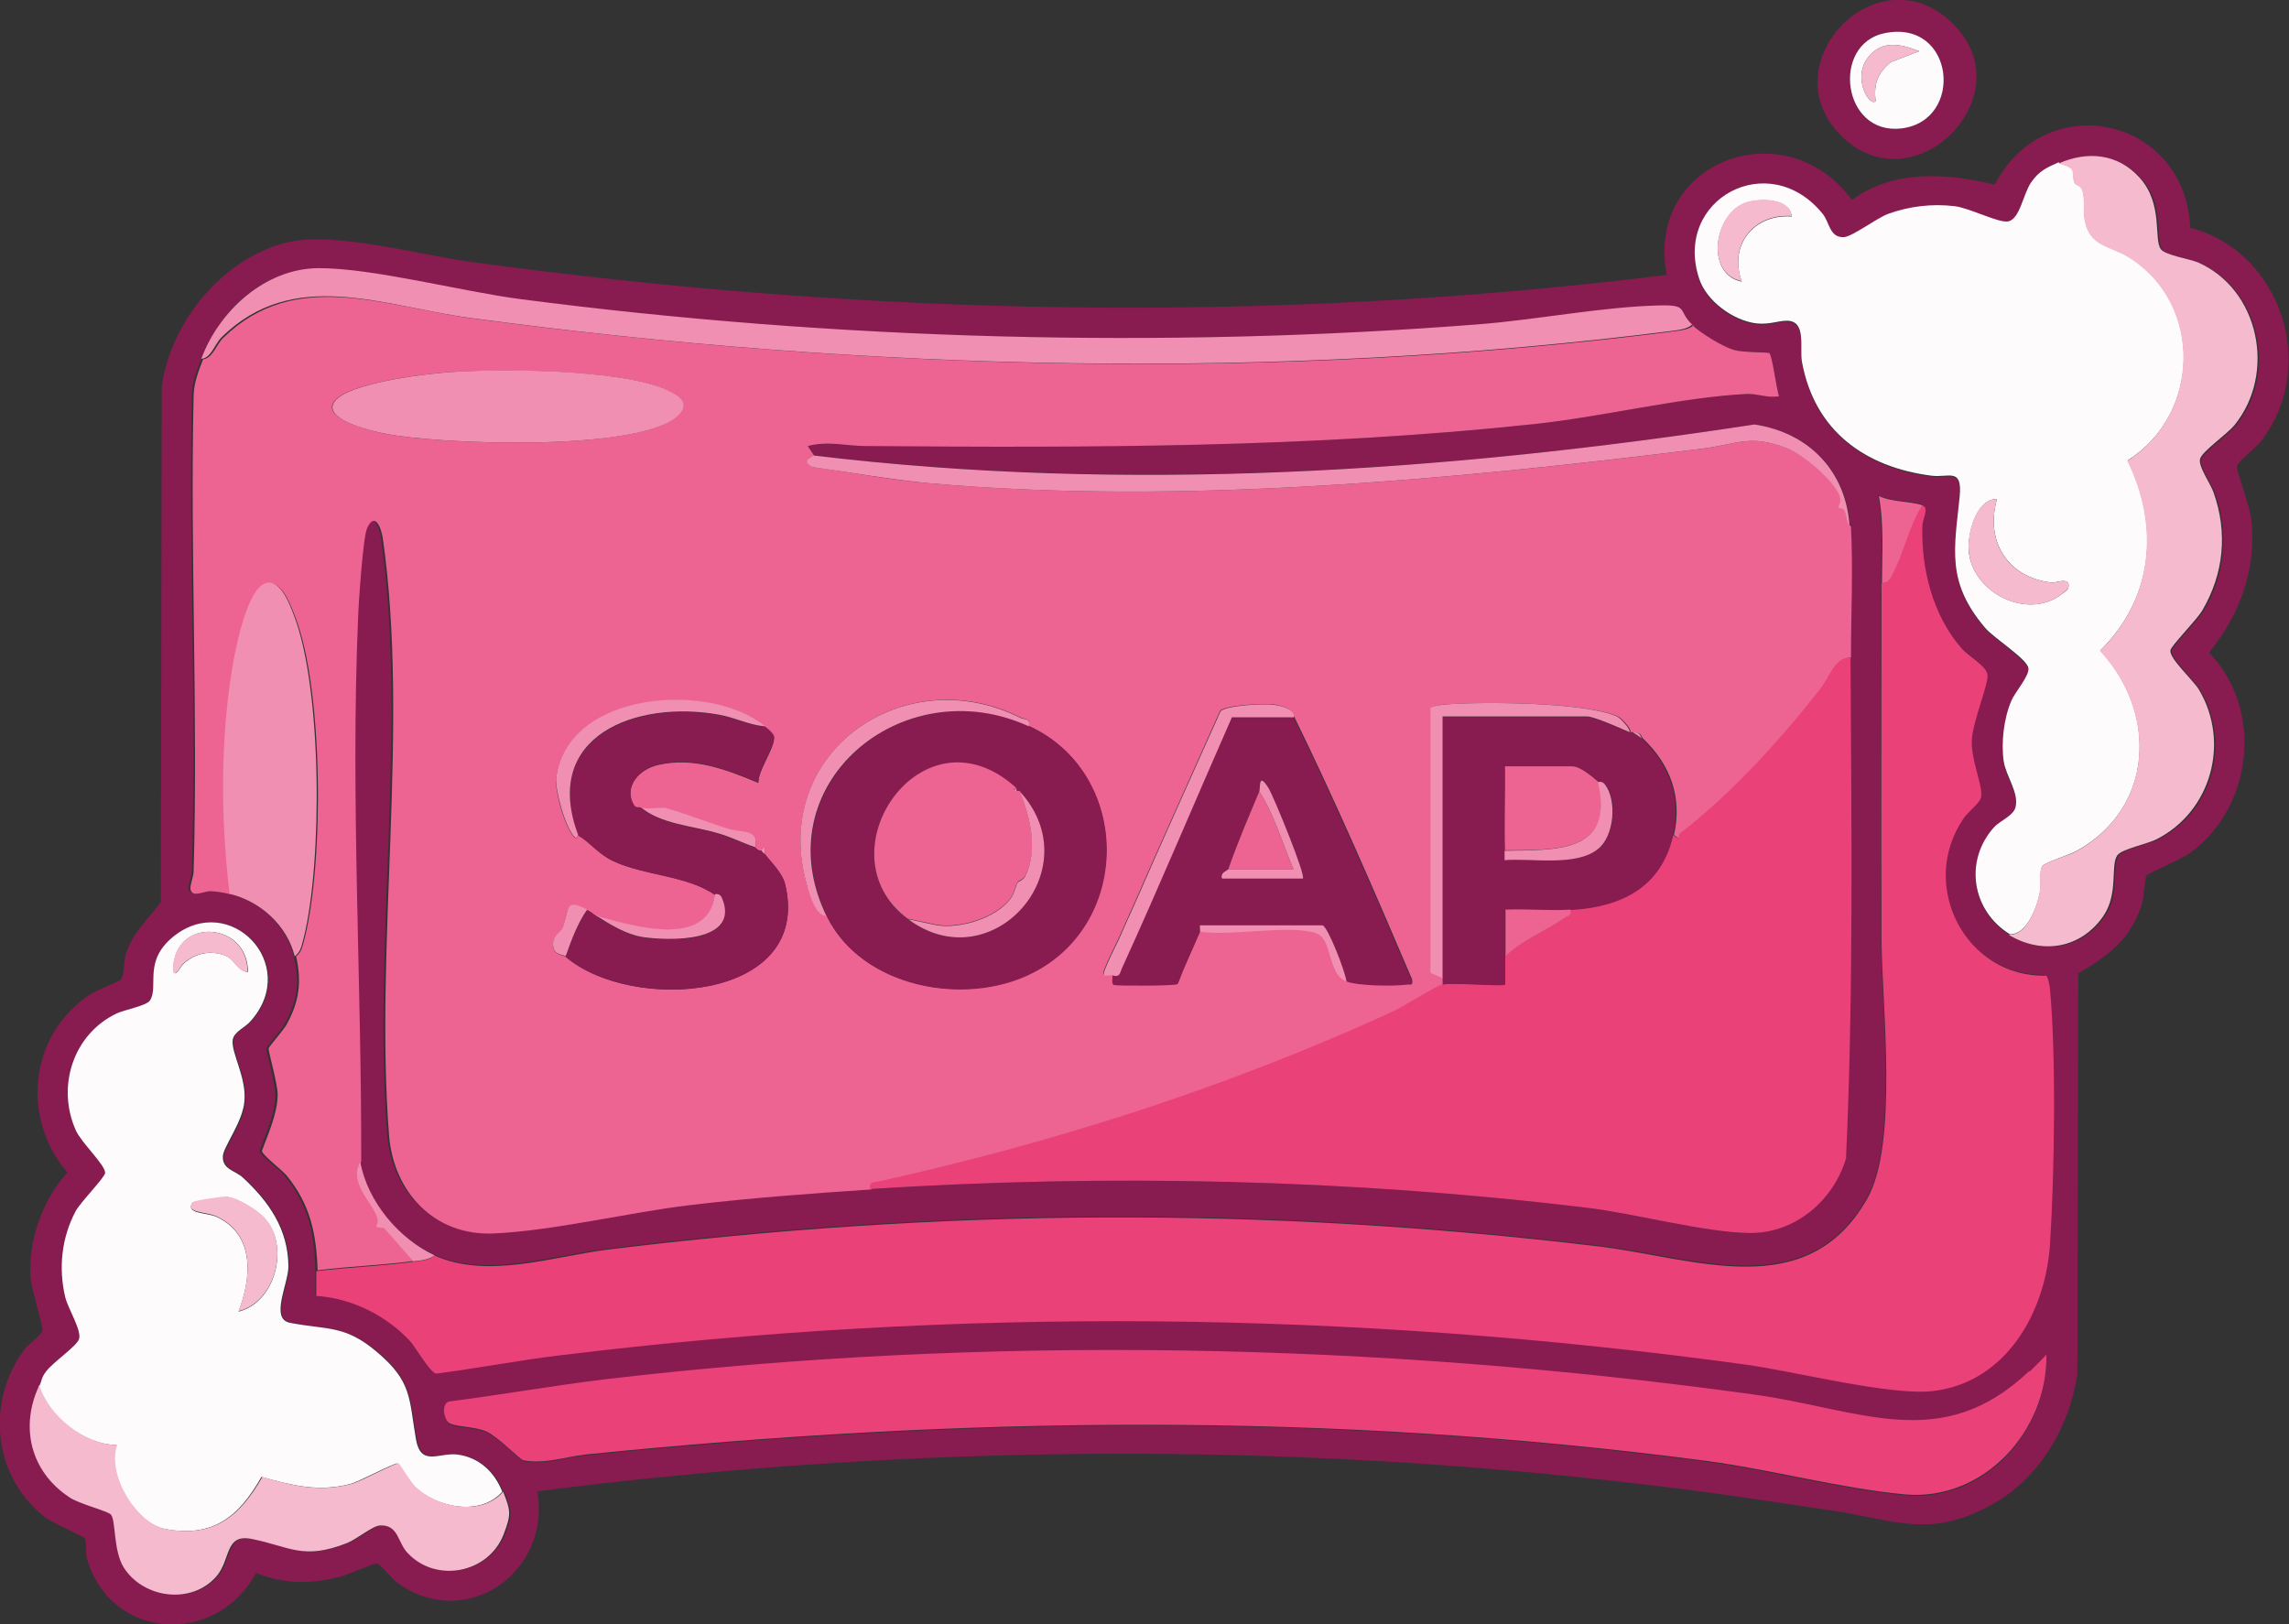 <?xml version="1.0" encoding="UTF-8"?>
<svg id="Laag_2" data-name="Laag 2" xmlns="http://www.w3.org/2000/svg" viewBox="0 0 50.95 36.16">
  <rect x="0" y="0" width="50.95" height="36.16" fill="#333333" stroke="none"/>
  <defs>
    <style>
      .cls-1 {
        fill: #881b4f;
      }

      .cls-2 {
        fill: #ea4179;
      }

      .cls-3 {
        fill: #f5bace;
      }

      .cls-4 {
        fill: #fdfbfc;
      }

      .cls-5 {
        fill: #f18fb2;
      }

      .cls-6 {
        fill: #ed6392;
      }
    </style>
  </defs>
  <g id="Laag_1-2" data-name="Laag 1">
    <g id="_2GlYEV.tif" data-name="2GlYEV.tif">
      <g>
        <path class="cls-1" d="M48.75,5.07c2.03.53,2.86,3.09,1.58,4.75-.1.13-.52.46-.54.56-.02.08.3.92.32,1.18.12,1.11-.25,2.12-.94,2.97,1.22,1.25.98,3.43-.41,4.45-.18.14-.95.46-.98.51-.04.06-.06.48-.1.62-.24.79-.74,1.16-1.42,1.56l-.02,8.92c-.17,1.15-.82,2.28-1.84,2.87-1.43.82-2.2.38-3.67.16-1.31-.19-2.63-.4-3.95-.55-8.24-1-16.59-.92-24.82.13.32,1.82-1.63,3.16-3.15,2.01-.11-.09-.34-.39-.43-.4-.05-.01-.65.25-.8.29-.67.17-1.23.17-1.88-.08-.89,1.64-3.25,1.51-3.77-.34-.04-.13.02-.33-.05-.44-.03-.04-.71-.33-.9-.48-1.13-.9-1.3-2.54-.45-3.7.09-.13.37-.31.41-.43.03-.11-.24-.91-.26-1.17-.06-.83.26-1.74.82-2.36-1.05-1.22-.84-3.09.52-3.97.14-.09.65-.29.67-.32.08-.11.06-.4.11-.57.18-.53.47-.73.78-1.16l.02-11.48c.21-1.46,1.37-2.87,2.82-3.21,1.03-.24,2.94.29,4.06.44,8.84,1.21,17.76,1.39,26.62.29-.49-2.53,2.64-3.69,4.12-1.67.94-.68,2.1-.6,3.18-.34,1.14-2.19,4.26-1.5,4.35.97ZM45.83,3.63c-.27.12-.43.19-.62.45s-.25.83-.52.87c-.22.03-.85-.3-1.18-.34-.5-.06-1.01,0-1.48.17-.27.1-.81.52-1,.52-.3,0-.3-.32-.46-.52-1.2-1.48-3.34-.32-2.75,1.44.17.51.76.94,1.28,1,.3.04.45-.07.68-.06.44.02.27.62.33.92.28,1.52,1.4,2.34,2.88,2.53.38.05.69-.19.63.46-.11,1.18-.3,1.9.56,2.92.21.25.95.7.97.91.02.18-.3.53-.38.72-.16.39-.22.93-.17,1.35.04.33.35.71.26,1.03-.06.18-.35.3-.47.43-.68.75-.5,1.87.35,2.39.74.45,1.61.31,2.11-.42.34-.5.15-1.13.31-1.35.1-.14.67-.26.88-.36,1.21-.62,1.63-2.14.94-3.32-.13-.22-.66-.7-.64-.88,0-.1.58-.67.71-.89.48-.82.57-1.73.25-2.63-.07-.2-.35-.57-.3-.74s.6-.55.77-.76c.93-1.14.55-3.02-.82-3.62-.2-.09-.72-.17-.82-.29-.17-.22.07-1.02-.48-1.6-.49-.53-1.17-.59-1.8-.31ZM4.48,7.99c-.1.26-.2.51-.21.79-.07,3.53.11,7.07,0,10.6,0,.13-.09.33-.07.41.05.19.3.03.44.04.11,0,.34.05.45.07.68.15,1.29.7,1.45,1.39.14.56.08,1-.2,1.5-.07.14-.41.51-.41.55-.01.07.2.78.2,1.03,0,.41-.21.87-.35,1.25,0,.1.44.41.55.55.54.65.67,1.3.69,2.11,0,.18,0,.37,0,.55.78.05,1.55.43,2.08,1,.15.17.45.71.59.73.93-.12,1.85-.3,2.78-.41,8.82-1.08,17.57-1,26.37.21,1.09.15,3.18.7,4.15.59,1.63-.18,2.52-1.77,2.62-3.27s.14-4.18,0-5.68c0-.1-.03-.21-.08-.3-1.79.05-2.86-2.01-1.85-3.49.11-.15.39-.35.4-.5.03-.26-.23-.8-.21-1.25s.37-1.24.35-1.45-.43-.42-.58-.6c-.64-.73-.9-1.78-.87-2.73,0-.14.16-.39,0-.45-.23-.09-.7-.06-.97-.21.12.63.07,1.3.07,1.94,0,2.64-.02,5.31,0,7.93,0,1.5.38,4.54-.32,5.78-1.33,2.35-3.82,1.31-5.96,1.06-7.49-.9-14.59-.85-22.08.07-1.25.15-2.68.66-3.85.13-.81-.37-1.5-1.2-1.66-2.08,0-3.99-.24-8.09-.07-12.09.01-.34.11-1.8.2-2.01.17-.37.31-.03.35.22.6,4.18-.19,9.06.14,13.3.1,1.26,1.04,2.23,2.33,2.18s2.98-.47,4.36-.63,2.71-.26,4.05-.35c5.3-.34,10.68-.22,15.97.42,1.06.13,2.61.55,3.61.56s1.87-.73,2.14-1.66c.17-3.69.13-7.44.1-11.15,0-.95.05-1.97,0-2.91-.07-1.23-.9-2.1-2.12-2.28-6.91,1.06-13.98,1.52-20.94.69l-.14-.21c.45-.11.86,0,1.28,0,4.98.04,9.94.04,14.9-.49,1.51-.16,3.28-.6,4.73-.67.22-.01.47.1.71.05-.06-.15-.15-.92-.22-.96-.03-.02-.58-.02-.79-.07-.26-.07-.73-.37-.93-.56-.32-.3-.06-.43-.73-.42-1.26.03-2.72.32-4.02.42-7.03.54-14.33.35-21.32-.56-1.31-.17-3.29-.69-4.51-.69s-2.21.95-2.6,2.02ZM11.2,33.21c-.17-.44-.52-.77-1.01-.83-.41-.05-.8.26-.91-.33-.17-.92-.08-1.28-.88-1.96-.72-.6-1.11-.48-1.92-.64-.46-.09-.04-.88-.04-1.26-.01-.83-.44-1.44-1.01-1.97-.17-.16-.44-.18-.45-.46,0-.21.45-.76.48-1.24.04-.54-.3-1.08-.26-1.37.02-.19.27-.27.41-.43,1.09-1.26-.49-2.88-1.73-1.87-.68.55-.32,1.1-.52,1.42-.07.12-.58.22-.74.29-.97.46-1.35,1.63-.91,2.61.13.29.65.76.65.94,0,.1-.55.65-.66.86-.31.59-.38,1.26-.23,1.9.06.27.38.74.31.94-.05.16-.58.52-.74.73-.1.13-.09.2-.14.31-.43.92-.19,1.91.67,2.48.22.14.87.31.93.39.11.14.05.79.28,1.17.44.7,1.52.84,2.07.2.32-.37.18-.95.78-.83.86.17,1.14.48,2.13.09.22-.09.56-.38.73-.39.41-.03.4.37.61.61.63.68,1.8.45,2.14-.41.17-.44.16-.51-.01-.95ZM45.17,30.54c-1.95,1.86-3.75.86-6.1.53-8.43-1.17-17.09-1.34-25.55-.35-1.17.14-2.35.35-3.52.5-.19.05-.12.4,0,.48.15.09.55.07.83.19.25.11.75.62.82.64.47.09.94-.09,1.39-.13,8.4-.85,16.54-.97,24.92.14,1.44.19,3.03.62,4.45.75,1.75.16,3.17-1.42,3.14-3.11-.13.12-.25.25-.38.38Z"/>
        <path class="cls-1" d="M40.94,2.98c-1.5-1.58.82-4.02,2.47-2.51,1.75,1.61-.84,4.22-2.47,2.51ZM41.94.74c-1.18.24-.94,2.27.38,2.12,1.42-.17,1.19-2.44-.38-2.12Z"/>
        <path class="cls-6" d="M37.66,7.23c.2.19.67.48.93.56.21.06.76.05.79.07.07.04.16.81.22.96-.24.05-.49-.06-.71-.05-1.45.07-3.22.51-4.73.67-4.95.53-9.91.53-14.9.49-.42,0-.82-.12-1.28,0l.14.21c-.15.09-.23.15-.02.26.87.12,1.74.29,2.62.36,5.6.49,11.6-.08,17.17-.77.79-.1,1.05-.33,1.9-.01.34.13,1.1.76,1.18,1.11.02.08-.06.18-.04.21,0,.01.11.02.13.06.05.13.04.27.14.37.05.94,0,1.96,0,2.91-.34,0-.48.45-.66.69-.88,1.13-1.99,2.35-3.12,3.22-.06.05.03.19-.16.04.19-.84-.08-1.57-.69-2.15-.02-.02-.03-.07-.07-.1-.05-.03-.11-.02-.14-.04-.02,0-.05,0-.07,0,.03-.09-.23-.33-.26-.34-.68-.33-2.99-.34-3.79-.28-.13,0-.25.02-.37.08v5.9s.27.12.27.12v.14c-.11.03-.88.5-1.09.6-3.68,1.7-7.5,2.92-11.45,3.79-.12.03-.24,0-.2.17-1.35.09-2.71.19-4.05.35s-3.03.57-4.36.63-2.23-.93-2.33-2.18c-.33-4.24.46-9.11-.14-13.3-.04-.25-.18-.59-.35-.22-.09.21-.19,1.67-.2,2.01-.17,4,.08,8.1.07,12.09-.27.46.27.89.38,1.25.05.17-.15.2.15.22l.65.74c-.71.1-1.44.12-2.15.21-.03-.82-.16-1.46-.69-2.11-.12-.14-.55-.46-.55-.55.14-.38.35-.84.35-1.25,0-.25-.21-.96-.2-1.03,0-.04.34-.41.41-.55.27-.5.33-.94.2-1.5.13-.09.15-.26.19-.4.43-1.7.42-5.54-.21-7.16-.09-.23-.29-.82-.63-.74-.41.11-.67,1.38-.73,1.77-.29,1.67-.28,3.47-.08,5.15-.11-.03-.34-.07-.45-.07-.15,0-.4.15-.44-.04-.02-.08.07-.28.07-.41.1-3.53-.08-7.07,0-10.6.01-.28.11-.53.21-.79.22-.03.3-.34.45-.48,1.61-1.57,3.59-.69,5.55-.43,8.8,1.17,17.97,1.41,26.79.28.13-.02.29-.04.39-.13ZM9.94,8.29c-.42.03-2.55.26-2.55.78,0,.31.9.53,1.15.58,1.24.25,5.54.4,6.49-.35.41-.32.06-.52-.29-.66-1.06-.42-3.64-.43-4.81-.35ZM17.02,16.17c-1.2-.99-4.38-.79-4.64,1.15-.04.27.21,1.18.43,1.34.02.01.05-.06.06-.06.26.14.44.41.78.57.71.33,1.63.31,2.26.75-.15,1.22-1.82.7-2.63.48-.08-.05-.08-.07-.21-.14-.53-.28-.38.01-.56.43-.04.09-.25.17-.19.42.02.15.22.15.27.19,1.47,1.26,5.49.99,4.89-1.6-.06-.26-.3-.48-.46-.69v-.14c-.05-.01-.06.07-.07.07-.09,0-.12-.06-.14-.07.1-.41-.31-.32-.59-.41-.3-.1-1.27-.45-1.45-.47-.11-.01-.37.05-.52-.01-.01-.01-.09.03-.14-.05-.25-.42.13-.81.54-.9.79-.18,1.51.1,2.23.4,0-.3.36-.76.35-1.01,0-.08-.15-.19-.21-.24ZM18.4,20.39c.77,1.59,3.07,2.02,4.56,1.27,2.25-1.12,2.21-4.46-.06-5.5.04-.18-.09-.14-.19-.19-2.61-1.3-5.6.81-4.74,3.76.06.2.18.64.43.65ZM28.79,15.96c.03-.18-.3-.26-.45-.28-.22-.02-1.02.01-1.18.14-.64,1.44-1.29,2.87-1.92,4.31-.1.22-.2.44-.3.67-.05.13-.43.85-.38.9.02.02.19-.02.21,0,.02.02-.04.19.04.21.09.02,1.35.02,1.41-.02.15-.4.33-.78.5-1.17.67.11,1.97-.16,2.57.03.4.13.25.91.69,1.08.26.1,1.05.11,1.35.07.1-.01.12.04.1-.1-.84-1.97-1.69-3.94-2.63-5.86Z"/>
        <path class="cls-2" d="M42.79,11.25c.16.06,0,.31,0,.45-.03.96.23,2,.87,2.73.15.18.56.39.58.6s-.33,1.03-.35,1.45c-.02.44.24.99.21,1.25-.02.15-.3.34-.4.5-1.01,1.49.06,3.54,1.85,3.49.05.09.07.2.08.3.14,1.5.1,4.15,0,5.68s-.99,3.09-2.62,3.27c-.97.1-3.06-.44-4.15-.59-8.81-1.21-17.55-1.29-26.37-.21-.93.11-1.85.29-2.78.41-.14-.02-.44-.56-.59-.73-.53-.57-1.3-.95-2.08-1,0-.18,0-.37,0-.55.71-.09,1.44-.11,2.15-.21.16-.02.36-.03.48-.14,1.17.53,2.61.03,3.85-.13,7.49-.92,14.58-.97,22.08-.07,2.13.26,4.62,1.29,5.96-1.06.7-1.23.33-4.28.32-5.78-.01-2.62,0-5.29,0-7.93.17,0,.18-.09.24-.21.25-.47.35-1.07.66-1.52Z"/>
        <path class="cls-2" d="M41.19,14.64c.02,3.71.07,7.46-.1,11.15-.28.94-1.14,1.67-2.14,1.66s-2.54-.43-3.61-.56c-5.29-.64-10.66-.76-15.97-.42-.04-.17.09-.15.2-.17,3.95-.88,7.77-2.1,11.45-3.79.21-.1.98-.58,1.09-.6.21-.05,1.34.05,1.39,0,0-.21,0-.42,0-.62.36-.35.87-.54,1.28-.83.08-.06.21-.05.17-.21,1.12-.07,2.02-.5,2.29-1.66.19.15.1,0,.16-.04,1.13-.87,2.24-2.09,3.12-3.22.19-.24.32-.7.66-.69Z"/>
        <path class="cls-4" d="M45.83,3.63c.44.13.26.15.35.43.02.07.14.05.18.18.06.21,0,.43.05.65.1.6.55.56.98.83,1.66,1.03,1.6,3.5-.03,4.53.72,1.46.57,3.07-.61,4.23,1.28,1.39,1.2,3.5-.52,4.46-.16.09-.71.26-.77.34-.07.12-.02.4-.05.57-.06.32-.28.95-.67.95-.85-.52-1.03-1.64-.35-2.39.12-.13.42-.25.47-.43.09-.32-.21-.7-.26-1.03-.06-.42,0-.95.17-1.35.08-.19.4-.55.38-.72-.02-.21-.76-.66-.97-.91-.86-1.02-.68-1.74-.56-2.92.06-.65-.24-.41-.63-.46-1.48-.19-2.6-1-2.88-2.53-.06-.31.11-.91-.33-.92-.22,0-.38.09-.68.06-.52-.06-1.12-.5-1.28-1-.58-1.76,1.55-2.92,2.75-1.44.16.2.15.52.46.52.19,0,.73-.42,1-.52.47-.17.98-.23,1.48-.17.33.04.96.37,1.18.34.27-.04.34-.61.52-.87s.35-.33.62-.45ZM39.88,4.81c-.05-.39-.68-.39-.97-.31-.75.2-.98,1.6-.14,1.77-.3-.81.27-1.51,1.11-1.45ZM44.45,11.11c-.47,0-.65.77-.63,1.14.07.95,1.32,1.57,2.08.97.04-.03.14-.1.14-.14.05-.25-.29-.1-.37-.11-.98-.11-1.49-.92-1.22-1.86Z"/>
        <path class="cls-4" d="M.88,30.85c.05-.11.04-.18.14-.31.15-.21.68-.56.74-.73.06-.2-.25-.68-.31-.94-.15-.64-.08-1.31.23-1.9.11-.21.66-.76.66-.86,0-.18-.52-.66-.65-.94-.44-.98-.06-2.15.91-2.61.17-.08.67-.17.74-.29.2-.32-.16-.87.52-1.42,1.25-1.01,2.83.61,1.73,1.87-.13.16-.38.24-.41.43-.04.29.31.83.26,1.37-.04.48-.49,1.03-.48,1.24,0,.28.28.3.45.46.58.54,1,1.14,1.01,1.97,0,.39-.42,1.18.04,1.26.82.16,1.21.04,1.92.64.8.67.72,1.04.88,1.96.11.6.5.29.91.33.49.06.84.39,1.01.83-.49.55-1.44.36-1.94-.1-.13-.12-.36-.52-.39-.53-.09-.01-.84.4-1.06.46-.72.18-1.28.03-1.97-.16-.5.88-1.07,1.36-2.15,1.16-.65-.12-1.31-1.22-1.08-1.87-.72-.01-1.52-.63-1.73-1.32ZM5.52,21.64c0-1.12-1.61-1.23-1.66-.1-.01.32.19-.06.21-.07.26-.25.62-.33.96-.19.19.08.28.36.5.36ZM5.91,27.14c-.16-.18-.62-.47-.86-.49-.11,0-.75.09-.77.13-.15.25.32.21.54.31.86.4.78,1.36.49,2.11.83-.21,1.13-1.45.6-2.05Z"/>
        <path class="cls-2" d="M45.17,30.54c.13-.12.25-.25.38-.38.03,1.69-1.39,3.26-3.14,3.11-1.42-.13-3.01-.56-4.45-.75-8.38-1.1-16.52-.99-24.92-.14-.45.05-.92.22-1.39.13-.07-.01-.56-.52-.82-.64-.28-.12-.68-.1-.83-.19-.12-.07-.19-.43,0-.48,1.17-.15,2.35-.36,3.52-.5,8.46-.99,17.12-.82,25.55.35,2.36.33,4.15,1.33,6.1-.53Z"/>
        <path class="cls-3" d="M44.73,20.81c.4,0,.61-.63.67-.95.03-.17-.02-.45.05-.57.05-.09.61-.25.77-.34,1.72-.96,1.81-3.07.52-4.46,1.18-1.15,1.33-2.77.61-4.23,1.63-1.03,1.69-3.5.03-4.53-.42-.26-.87-.23-.98-.83-.04-.22.01-.44-.05-.65-.04-.13-.15-.11-.18-.18-.09-.28.09-.3-.35-.43.63-.28,1.31-.23,1.8.31.54.59.31,1.38.48,1.6.1.13.62.21.82.29,1.37.6,1.75,2.47.82,3.62-.17.21-.73.59-.77.76s.23.54.3.74c.32.9.23,1.81-.25,2.63-.13.22-.7.79-.71.89-.02.19.51.66.64.88.69,1.17.27,2.7-.94,3.32-.21.11-.78.22-.88.36-.16.22.03.85-.31,1.35-.5.73-1.37.87-2.11.42Z"/>
        <path class="cls-5" d="M37.66,7.23c-.1.09-.26.11-.39.13-8.82,1.13-17.99.9-26.79-.28-1.96-.26-3.94-1.15-5.55.43-.15.15-.23.46-.45.48.39-1.06,1.41-2.01,2.6-2.02s3.2.52,4.51.69c6.99.91,14.29,1.11,21.32.56,1.29-.1,2.75-.39,4.02-.42.67-.02.41.12.73.42Z"/>
        <path class="cls-3" d="M.88,30.85c.21.68,1.01,1.31,1.73,1.32-.24.65.43,1.75,1.08,1.87,1.08.2,1.65-.29,2.15-1.16.69.2,1.25.34,1.97.16.23-.06.97-.47,1.06-.46.03,0,.26.41.39.53.5.46,1.45.65,1.94.1.17.43.18.5.01.95-.34.87-1.51,1.09-2.14.41-.22-.23-.2-.63-.61-.61-.17.01-.51.3-.73.39-.99.39-1.27.08-2.13-.09-.6-.12-.46.46-.78.83-.55.64-1.63.5-2.07-.2-.23-.38-.17-1.04-.28-1.17-.06-.08-.72-.24-.93-.39-.86-.57-1.1-1.56-.67-2.48Z"/>
        <path class="cls-5" d="M6.56,21.29c-.17-.69-.77-1.23-1.45-1.39-.2-1.68-.21-3.48.08-5.15.07-.38.32-1.66.73-1.77.33-.09.54.5.63.74.62,1.63.63,5.47.21,7.16-.04.14-.06.31-.19.4Z"/>
        <path class="cls-5" d="M41.19,11.73c-.1-.1-.08-.24-.14-.37-.02-.04-.12-.04-.13-.06-.01-.03.06-.13.04-.21-.08-.35-.84-.98-1.18-1.11-.84-.32-1.1-.09-1.9.01-5.57.69-11.57,1.26-17.17.77-.87-.08-1.75-.24-2.62-.36-.21-.11-.13-.17.02-.26,6.96.84,14.03.37,20.94-.69,1.22.18,2.05,1.05,2.12,2.28Z"/>
        <path class="cls-6" d="M42.79,11.25c-.3.45-.41,1.06-.66,1.52-.06.12-.08.21-.24.21,0-.64.05-1.31-.07-1.94.27.14.74.12.97.21Z"/>
        <path class="cls-5" d="M9.68,27.94c-.13.11-.32.12-.48.14l-.65-.74c-.31-.02-.1-.05-.15-.22-.11-.36-.65-.79-.38-1.25.16.88.86,1.71,1.66,2.08Z"/>
        <path class="cls-4" d="M41.94.74c1.57-.33,1.8,1.95.38,2.12-1.32.15-1.56-1.87-.38-2.12ZM42.72,1.14c-.41-.16-.83-.26-1.14.14-.36.46.04,1.11.17.97-.05-.39.05-.63.34-.87l.63-.24Z"/>
        <path class="cls-1" d="M22.91,16.17c2.27,1.04,2.31,4.38.06,5.5-1.49.75-3.79.32-4.56-1.27-1.41-2.92,1.68-5.52,4.5-4.23ZM20.2,20.46c1.88,1.4,4.09-1.1,2.49-2.84-.01-.01-.06.01-.07,0s.01-.06,0-.07c-2.1-1.9-4.37,1.46-2.42,2.91Z"/>
        <path class="cls-1" d="M36.27,16.31s.05,0,.07,0l.21.14c.61.58.88,1.31.69,2.15-.26,1.16-1.16,1.6-2.29,1.66-.48.03-.97-.02-1.45,0,0,.35,0,.69,0,1.04,0,.21,0,.42,0,.62-.05.05-1.18-.05-1.39,0v-5.96h3.22c.14,0,.76.27.94.35ZM33.5,18.94c0,.07,0,.14,0,.21.6-.05,1.58.15,2.08-.25.35-.28.43-1.1.15-1.44-.06-.07-.13-.04-.14-.05-.14-.12-.4-.35-.59-.35h-1.49c.01.62-.02,1.25,0,1.87Z"/>
        <path class="cls-1" d="M28.79,15.96c.94,1.92,1.79,3.89,2.63,5.86.02.14,0,.09-.1.1-.3.04-1.09.03-1.35-.07-.02-.2-.41-1.21-.53-1.23h-2.73s.01.1,0,.12c-.16.39-.35.77-.5,1.17-.06.04-1.32.04-1.41.02-.08-.02-.02-.19-.04-.21.16.03.15-.08.2-.18.84-1.84,1.63-3.71,2.44-5.56h1.38ZM28.03,17.62c-.26.59-.48,1.13-.69,1.73-.01.03-.19.07-.14.21h1.8c.08-.07-.65-1.82-.75-1.99-.25-.43-.19-.03-.22.05Z"/>
        <path class="cls-1" d="M17.02,16.17c.07.05.21.16.21.24,0,.24-.36.71-.35,1.01-.72-.3-1.44-.58-2.23-.4-.4.09-.78.48-.54.9.05.08.13.04.14.05.45.39,1.16.42,1.73.59.29.09.55.22.83.31.02,0,.04.07.14.07.02.03.05.05.07.07.16.2.4.43.46.69.6,2.59-3.41,2.86-4.89,1.6.13-.36.26-.73.48-1.04.13.07.13.09.21.14.3.19.65.41,1.02.47.59.09,2.19.13,1.77-.87-.05-.13-.14-.07-.16-.08-.63-.43-1.55-.42-2.26-.75-.34-.16-.52-.42-.78-.57-.83-2.21,1.3-3.01,3.13-2.68.35.06.67.23,1.02.26Z"/>
        <path class="cls-5" d="M9.94,8.29c1.17-.09,3.75-.07,4.81.35.35.14.69.34.29.66-.95.75-5.25.6-6.49.35-.26-.05-1.15-.26-1.15-.58,0-.52,2.13-.75,2.55-.78Z"/>
        <path class="cls-5" d="M32.12,21.78l-.28-.12v-5.9c.13-.06.25-.07.38-.08.8-.06,3.11-.05,3.79.28.04.02.29.26.26.34-.18-.08-.79-.35-.94-.35h-3.22v5.82Z"/>
        <path class="cls-5" d="M24.78,21.71s-.19.02-.21,0c-.05-.05.33-.77.38-.9.1-.23.2-.45.3-.67.63-1.44,1.28-2.88,1.92-4.31.16-.13.96-.17,1.18-.14.15.02.48.09.45.28h-1.38c-.82,1.86-1.6,3.73-2.44,5.57-.05.1-.04.22-.2.18Z"/>
        <path class="cls-5" d="M18.4,20.39c-.25,0-.37-.44-.43-.65-.87-2.96,2.13-5.07,4.74-3.76.1.05.23,0,.19.19-2.82-1.29-5.92,1.31-4.5,4.23Z"/>
        <path class="cls-5" d="M17.02,16.17c-.35-.03-.67-.2-1.02-.26-1.84-.33-3.96.47-3.13,2.68,0,0-.04.08-.06.06-.21-.16-.46-1.06-.43-1.34.26-1.94,3.43-2.14,4.64-1.15Z"/>
        <path class="cls-5" d="M15.91,19.91s.11-.04.16.08c.42,1-1.18.96-1.77.87-.37-.06-.72-.28-1.02-.47.81.22,2.48.74,2.63-.48Z"/>
        <path class="cls-5" d="M29.97,21.85c-.44-.17-.29-.95-.69-1.08-.59-.19-1.89.08-2.57-.03.01-.03-.01-.1,0-.14h2.73c.12.04.51,1.04.53,1.25Z"/>
        <path class="cls-5" d="M14.25,17.97c.15.06.41,0,.52.01.18.02,1.15.38,1.45.47.28.09.69,0,.59.41-.28-.09-.54-.23-.83-.31-.57-.17-1.28-.2-1.73-.59Z"/>
        <path class="cls-5" d="M13.07,20.25c-.22.31-.35.68-.48,1.04-.04-.04-.25-.03-.27-.19-.06-.25.15-.34.19-.42.18-.42.03-.71.56-.43Z"/>
        <path class="cls-5" d="M36.55,16.44l-.21-.14s.09,0,.14.04c.04.03.05.08.07.1Z"/>
        <path class="cls-5" d="M17.02,19.01s-.05-.04-.07-.07c0,0,.02-.08.07-.07v.14Z"/>
        <path class="cls-6" d="M34.96,20.25c.03.16-.09.15-.17.21-.42.29-.92.48-1.28.83,0-.35,0-.69,0-1.04.48-.02.97.03,1.45,0Z"/>
        <path class="cls-3" d="M44.45,11.11c-.27.95.24,1.75,1.22,1.86.09.01.43-.14.37.11,0,.03-.1.1-.14.14-.75.6-2.01-.01-2.08-.97-.03-.37.15-1.14.63-1.14Z"/>
        <path class="cls-3" d="M39.88,4.81c-.84-.06-1.41.64-1.11,1.45-.84-.17-.62-1.57.14-1.77.29-.08.92-.08.97.31Z"/>
        <path class="cls-3" d="M5.91,27.14c.53.6.23,1.84-.6,2.05.29-.75.37-1.71-.49-2.11-.23-.11-.7-.07-.54-.31.02-.04.66-.14.77-.13.25.02.7.31.86.49Z"/>
        <path class="cls-3" d="M5.52,21.64c-.23,0-.31-.29-.5-.36-.34-.14-.7-.06-.96.19-.01.01-.22.39-.21.07.05-1.13,1.67-1.02,1.66.1Z"/>
        <path class="cls-3" d="M42.72,1.14l-.63.24c-.29.24-.39.48-.34.87-.13.14-.53-.51-.17-.97.31-.4.73-.3,1.14-.14Z"/>
        <path class="cls-6" d="M22.63,17.55l-.07.03.07.03s.06-.01.07,0c.23.58.42,1.31.12,1.89-.05.09-.15.1-.17.14-.07.12-.06.22-.16.36-.32.43-1.11.67-1.63.59l-.66-.14c-1.95-1.45.33-4.81,2.42-2.91Z"/>
        <path class="cls-5" d="M20.2,20.46l.66.14c.52.08,1.31-.16,1.63-.59.1-.14.1-.24.16-.36.02-.03.12-.05.17-.14.29-.59.11-1.32-.12-1.89,1.59,1.73-.62,4.24-2.49,2.84Z"/>
        <path class="cls-5" d="M22.63,17.62l-.07-.03.07-.03s-.01.06,0,.07Z"/>
        <path class="cls-6" d="M35.58,17.41c.36,1.58-.92,1.51-2.08,1.52-.02-.62.01-1.25,0-1.87h1.49c.19,0,.45.23.59.35Z"/>
        <path class="cls-5" d="M35.58,17.41s.08-.03.14.05c.28.35.21,1.16-.15,1.44-.49.4-1.48.2-2.08.25,0-.07,0-.14,0-.21,1.16-.02,2.44.06,2.08-1.52Z"/>
        <path class="cls-6" d="M28.03,17.62c.33.51.52,1.16.76,1.73h-1.45c.21-.6.44-1.14.69-1.73Z"/>
        <path class="cls-5" d="M28.03,17.62c.03-.08-.03-.47.22-.05.1.17.82,1.91.75,1.99h-1.8c-.05-.14.13-.18.14-.21h1.45c-.24-.57-.43-1.22-.76-1.73Z"/>
      </g>
    </g>
  </g>
</svg>
